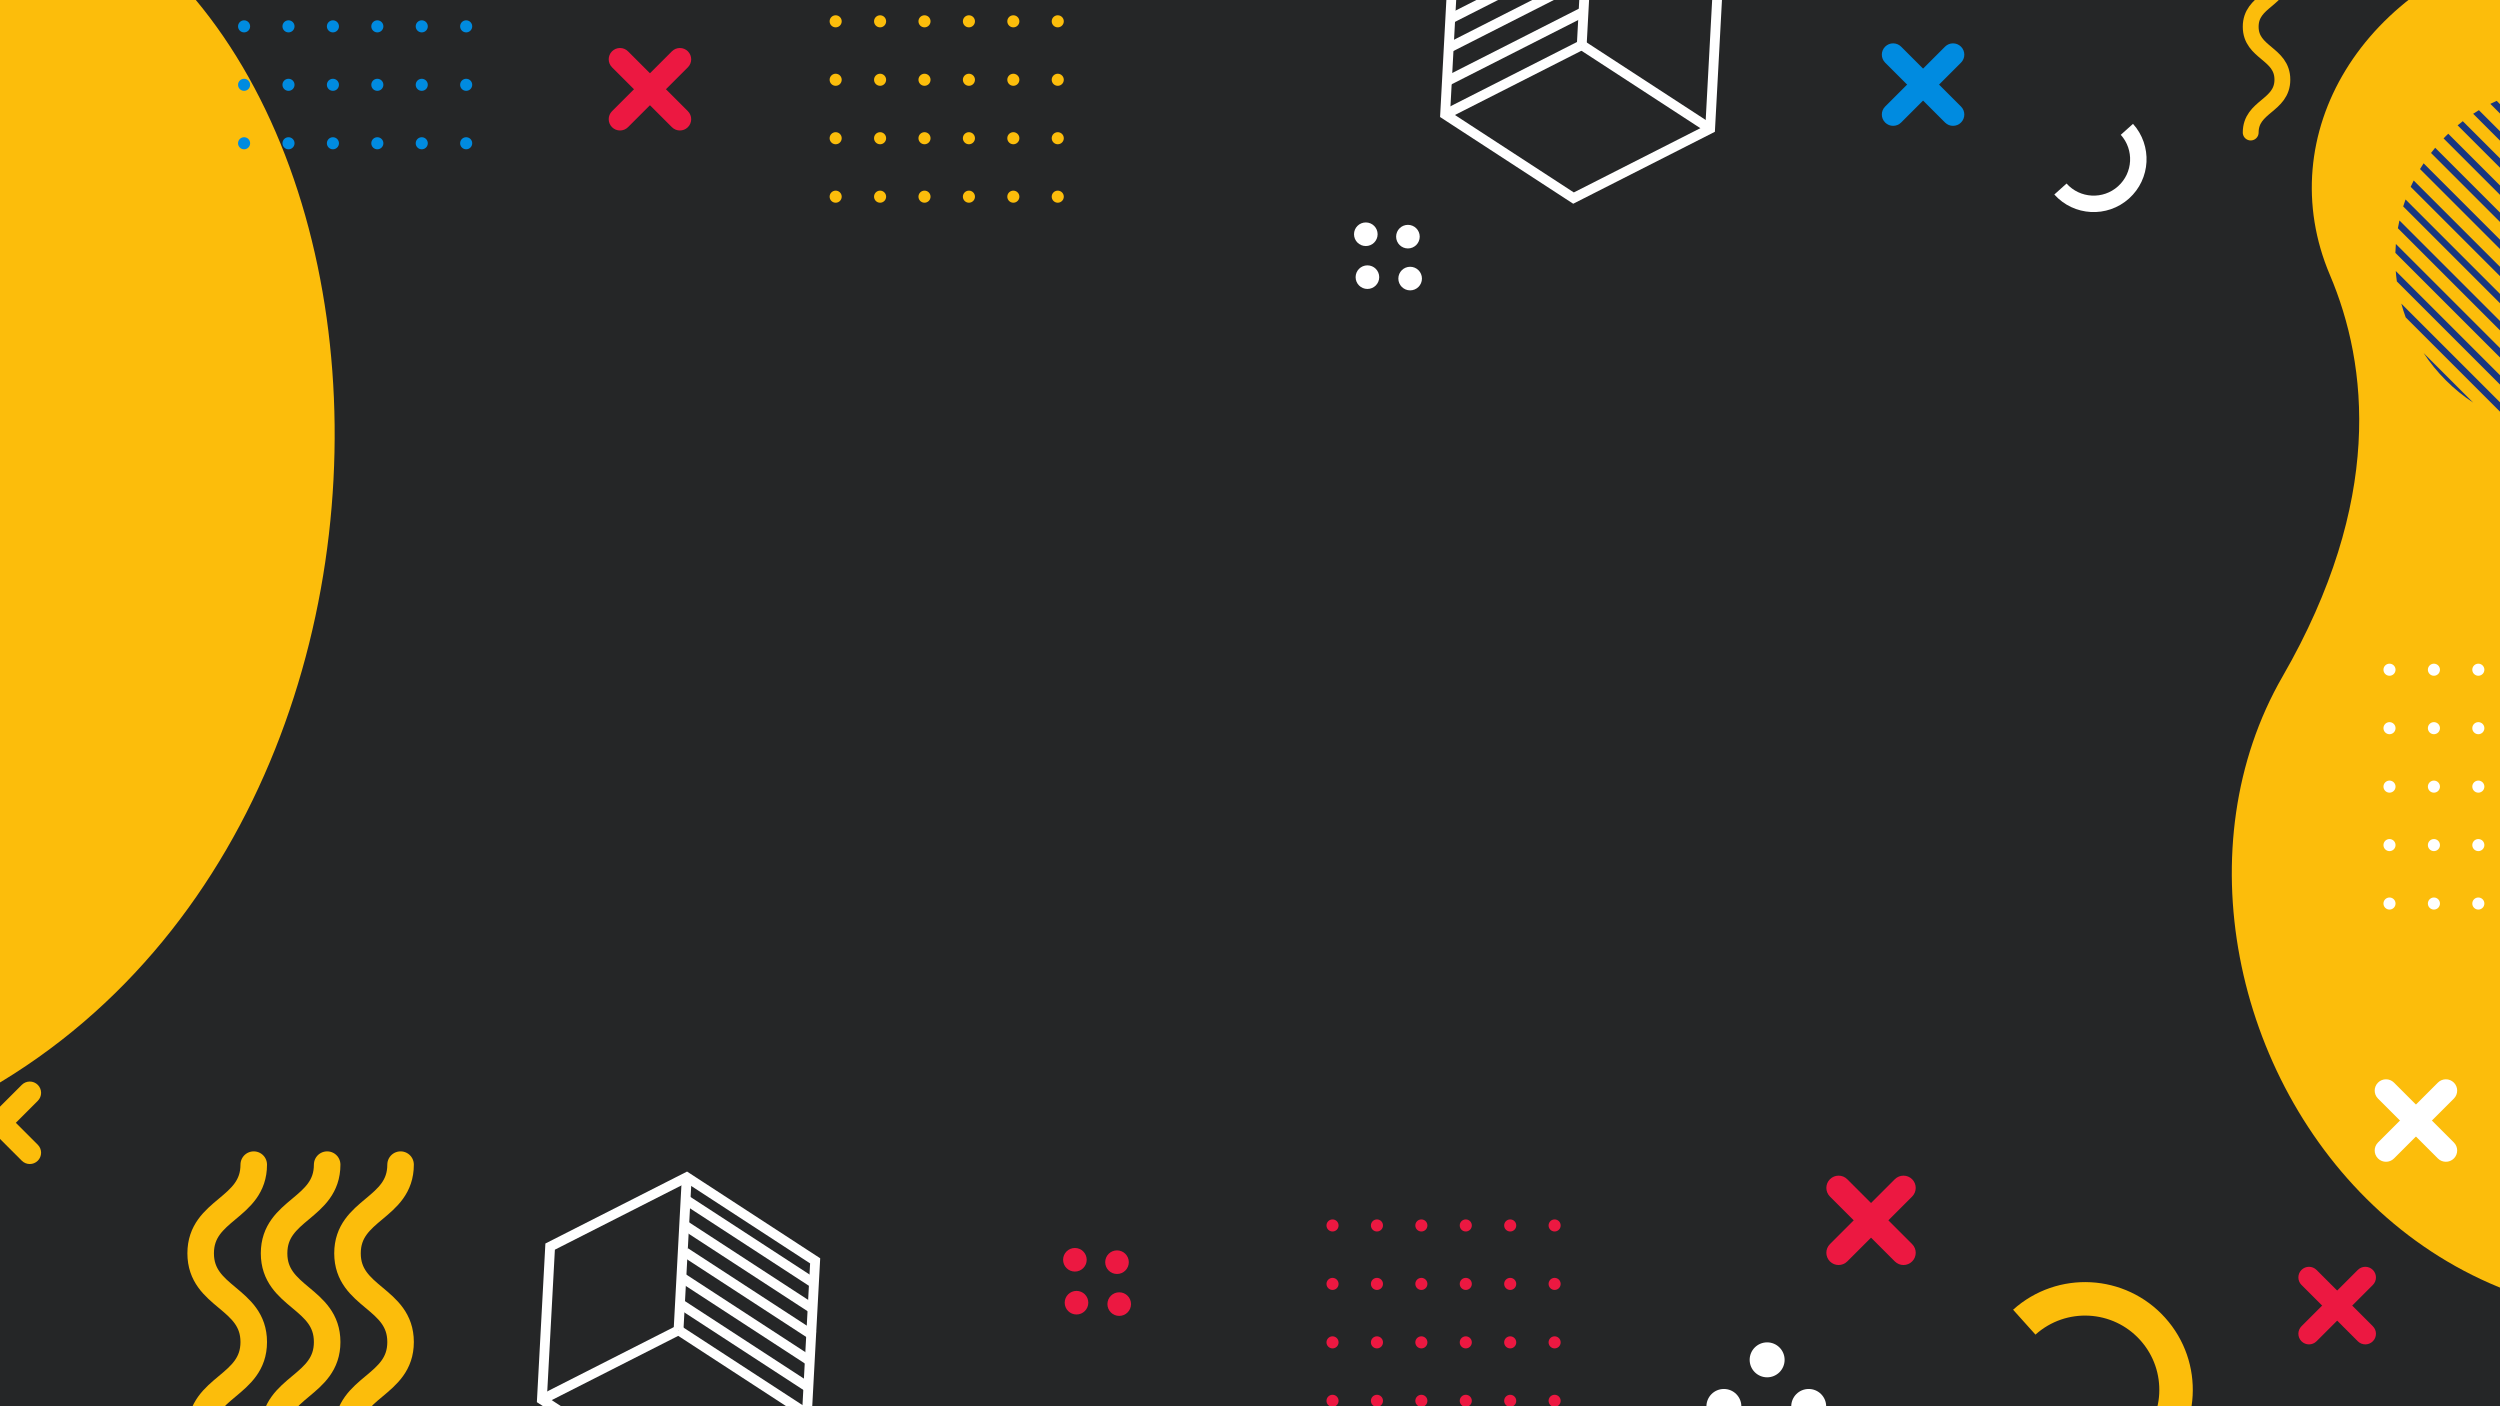 <?xml version="1.0" encoding="iso-8859-1"?>
<!-- Generator: Adobe Illustrator 22.0.0, SVG Export Plug-In . SVG Version: 6.00 Build 0)  -->
<svg version="1.1" xmlns="http://www.w3.org/2000/svg" xmlns:xlink="http://www.w3.org/1999/xlink" x="0px" y="0px"
	 viewBox="0 0 1920 1080" style="enable-background:new 0 0 1920 1080;" xml:space="preserve">
<g id="Layer_1">
	<g>
		<rect style="fill:#252627;" width="1920" height="1080"/>
	</g>
</g>
<g id="Layer_2">
	<g>
		<g>
			<g id="XMLID_1319_">
				<defs>
					
						<rect id="XMLID_1320_" x="419.994" y="-420.006" transform="matrix(6.123234e-17 -1 1 6.123234e-17 419.994 1499.994)" width="1080" height="1920.012"/>
				</defs>
				<clipPath id="XMLID_2_">
					<use xlink:href="#XMLID_1320_"  style="overflow:visible;"/>
				</clipPath>
				<path id="XMLID_1327_" style="clip-path:url(#XMLID_2_);fill:#FCBD0B;" d="M-67.447-111.087
					c-142.025-7.16-259.367,84.897-263.464,198.062c-2.639,72.922-36.979,174.176-168.825,279.178
					C-752.857,567.736-673.595,1077.361-93.212,875.05C391.952,705.93,346.911-90.196-67.447-111.087z"/>
				<path id="XMLID_1321_" style="clip-path:url(#XMLID_2_);fill:#FCBD0B;" d="M1949.918-47.385
					c-136.306,32.539-206.137,151.293-160.558,258.541c29.371,69.109,41.389,173.547-36.39,308.448
					c-149.321,258.984,147.562,714.959,603.442,364.843C2737.499,591.773,2347.589-142.315,1949.918-47.385z"/>
			</g>
			<g id="XMLID_665_">
				<defs>
					
						<rect id="XMLID_940_" x="419.994" y="-420.006" transform="matrix(6.123234e-17 -1 1 6.123234e-17 419.994 1499.994)" width="1080" height="1920.012"/>
				</defs>
				<clipPath id="XMLID_3_">
					<use xlink:href="#XMLID_940_"  style="overflow:visible;"/>
				</clipPath>
				<g id="XMLID_1184_" style="clip-path:url(#XMLID_3_);">
					<path id="XMLID_1186_" style="fill:#FFFFFF;" d="M1884.571,831.443L1884.571,831.443c3.39,3.389,3.39,8.885,0,12.274
						l-45.989,45.989c-3.389,3.389-8.884,3.389-12.273,0l0,0c-3.39-3.389-3.39-8.884,0-12.274l45.989-45.989
						C1875.687,828.054,1881.182,828.054,1884.571,831.443z"/>
					<path id="XMLID_1185_" style="fill:#FFFFFF;" d="M1884.571,889.705L1884.571,889.705c-3.389,3.389-8.884,3.389-12.273,0
						l-45.989-45.989c-3.39-3.389-3.39-8.884,0-12.274l0,0c3.389-3.389,8.884-3.389,12.273,0l45.989,45.989
						C1887.961,880.821,1887.961,886.316,1884.571,889.705z"/>
				</g>
				<g id="XMLID_1187_" style="clip-path:url(#XMLID_3_);">
					<circle id="XMLID_1191_" style="fill:#EC1841;" cx="859.565" cy="1001.552" r="9.066"/>
					<circle id="XMLID_1190_" style="fill:#EC1841;" cx="825.522" cy="967.508" r="9.066"/>
					<circle id="XMLID_1189_" style="fill:#EC1841;" cx="826.753" cy="1000.466" r="9.066"/>
					<circle id="XMLID_1188_" style="fill:#EC1841;" cx="857.863" cy="969.356" r="9.066"/>
				</g>
				<g id="XMLID_1110_" style="clip-path:url(#XMLID_3_);">
					<g id="XMLID_1141_">
						<path id="XMLID_1146_" style="fill:#EC1841;" d="M1023.383,1116.082c2.562,0,4.639,2.077,4.639,4.639
							c0,2.562-2.077,4.639-4.639,4.639s-4.639-2.077-4.639-4.639C1018.744,1118.158,1020.821,1116.082,1023.383,1116.082z"/>
						<path id="XMLID_1145_" style="fill:#EC1841;" d="M1023.383,1071.189c2.562,0,4.639,2.077,4.639,4.639
							s-2.077,4.639-4.639,4.639s-4.639-2.077-4.639-4.639S1020.821,1071.189,1023.383,1071.189z"/>
						<circle id="XMLID_1144_" style="fill:#EC1841;" cx="1023.383" cy="1030.935" r="4.639"/>
						<path id="XMLID_1143_" style="fill:#EC1841;" d="M1023.383,981.403c2.562,0,4.639,2.077,4.639,4.639s-2.077,4.639-4.639,4.639
							s-4.639-2.077-4.639-4.639S1020.821,981.403,1023.383,981.403z"/>
						<circle id="XMLID_1142_" style="fill:#EC1841;" cx="1023.383" cy="941.15" r="4.639"/>
					</g>
					<g id="XMLID_1135_">
						<path id="XMLID_1140_" style="fill:#EC1841;" d="M1057.496,1116.082c2.562,0,4.639,2.077,4.639,4.639
							c0,2.562-2.077,4.639-4.639,4.639s-4.639-2.077-4.639-4.639C1052.856,1118.158,1054.934,1116.082,1057.496,1116.082z"/>
						<path id="XMLID_1139_" style="fill:#EC1841;" d="M1057.496,1071.189c2.562,0,4.639,2.077,4.639,4.639
							s-2.077,4.639-4.639,4.639s-4.639-2.077-4.639-4.639S1054.934,1071.189,1057.496,1071.189z"/>
						<circle id="XMLID_1138_" style="fill:#EC1841;" cx="1057.496" cy="1030.935" r="4.639"/>
						<path id="XMLID_1137_" style="fill:#EC1841;" d="M1057.496,981.403c2.562,0,4.639,2.077,4.639,4.639s-2.077,4.639-4.639,4.639
							s-4.639-2.077-4.639-4.639S1054.934,981.403,1057.496,981.403z"/>
						<circle id="XMLID_1136_" style="fill:#EC1841;" cx="1057.496" cy="941.15" r="4.639"/>
					</g>
					<g id="XMLID_1129_">
						<path id="XMLID_1134_" style="fill:#EC1841;" d="M1091.609,1116.082c2.563,0,4.639,2.077,4.639,4.639
							c0,2.562-2.077,4.639-4.639,4.639c-2.562,0-4.639-2.077-4.639-4.639C1086.969,1118.158,1089.047,1116.082,1091.609,1116.082z"
							/>
						<path id="XMLID_1133_" style="fill:#EC1841;" d="M1091.609,1071.189c2.563,0,4.639,2.077,4.639,4.639
							s-2.077,4.639-4.639,4.639c-2.562,0-4.639-2.077-4.639-4.639S1089.047,1071.189,1091.609,1071.189z"/>
						<circle id="XMLID_1132_" style="fill:#EC1841;" cx="1091.609" cy="1030.935" r="4.639"/>
						<path id="XMLID_1131_" style="fill:#EC1841;" d="M1091.609,981.403c2.563,0,4.639,2.077,4.639,4.639s-2.077,4.639-4.639,4.639
							c-2.562,0-4.639-2.077-4.639-4.639S1089.047,981.403,1091.609,981.403z"/>
						<circle id="XMLID_1130_" style="fill:#EC1841;" cx="1091.609" cy="941.15" r="4.639"/>
					</g>
					<g id="XMLID_1123_">
						<path id="XMLID_1128_" style="fill:#EC1841;" d="M1125.722,1116.082c2.563,0,4.639,2.077,4.639,4.639
							c0,2.562-2.077,4.639-4.639,4.639c-2.562,0-4.639-2.077-4.639-4.639C1121.083,1118.158,1123.16,1116.082,1125.722,1116.082z"
							/>
						<path id="XMLID_1127_" style="fill:#EC1841;" d="M1125.722,1071.189c2.563,0,4.639,2.077,4.639,4.639
							s-2.077,4.639-4.639,4.639c-2.562,0-4.639-2.077-4.639-4.639S1123.16,1071.189,1125.722,1071.189z"/>
						<path id="XMLID_1126_" style="fill:#EC1841;" d="M1125.722,1026.296c2.563,0,4.639,2.077,4.639,4.639
							s-2.077,4.639-4.639,4.639c-2.562,0-4.639-2.077-4.639-4.639S1123.16,1026.296,1125.722,1026.296z"/>
						<path id="XMLID_1125_" style="fill:#EC1841;" d="M1125.722,981.403c2.563,0,4.639,2.077,4.639,4.639s-2.077,4.639-4.639,4.639
							c-2.562,0-4.639-2.077-4.639-4.639S1123.16,981.403,1125.722,981.403z"/>
						<path id="XMLID_1124_" style="fill:#EC1841;" d="M1125.722,936.51c2.563,0,4.639,2.077,4.639,4.639
							c0,2.563-2.077,4.639-4.639,4.639c-2.562,0-4.639-2.077-4.639-4.639C1121.083,938.588,1123.16,936.51,1125.722,936.51z"/>
					</g>
					<g id="XMLID_1117_">
						<path id="XMLID_1122_" style="fill:#EC1841;" d="M1159.835,1116.082c2.562,0,4.639,2.077,4.639,4.639
							c0,2.562-2.077,4.639-4.639,4.639c-2.563,0-4.639-2.077-4.639-4.639C1155.196,1118.158,1157.273,1116.082,1159.835,1116.082z"
							/>
						<path id="XMLID_1121_" style="fill:#EC1841;" d="M1159.835,1071.189c2.562,0,4.639,2.077,4.639,4.639
							s-2.077,4.639-4.639,4.639c-2.563,0-4.639-2.077-4.639-4.639S1157.273,1071.189,1159.835,1071.189z"/>
						<circle id="XMLID_1120_" style="fill:#EC1841;" cx="1159.835" cy="1030.935" r="4.639"/>
						<path id="XMLID_1119_" style="fill:#EC1841;" d="M1159.835,981.403c2.562,0,4.639,2.077,4.639,4.639s-2.077,4.639-4.639,4.639
							c-2.563,0-4.639-2.077-4.639-4.639S1157.273,981.403,1159.835,981.403z"/>
						<circle id="XMLID_1118_" style="fill:#EC1841;" cx="1159.835" cy="941.15" r="4.639"/>
					</g>
					<g id="XMLID_1111_">
						<path id="XMLID_1116_" style="fill:#EC1841;" d="M1193.948,1116.082c2.562,0,4.639,2.077,4.639,4.639
							c0,2.562-2.077,4.639-4.639,4.639c-2.563,0-4.639-2.077-4.639-4.639C1189.309,1118.158,1191.385,1116.082,1193.948,1116.082z"
							/>
						<path id="XMLID_1115_" style="fill:#EC1841;" d="M1193.948,1071.189c2.562,0,4.639,2.077,4.639,4.639
							s-2.077,4.639-4.639,4.639c-2.563,0-4.639-2.077-4.639-4.639S1191.385,1071.189,1193.948,1071.189z"/>
						<circle id="XMLID_1114_" style="fill:#EC1841;" cx="1193.948" cy="1030.935" r="4.639"/>
						<path id="XMLID_1113_" style="fill:#EC1841;" d="M1193.948,981.403c2.562,0,4.639,2.077,4.639,4.639s-2.077,4.639-4.639,4.639
							c-2.563,0-4.639-2.077-4.639-4.639S1191.385,981.403,1193.948,981.403z"/>
						<circle id="XMLID_1112_" style="fill:#EC1841;" cx="1193.948" cy="941.15" r="4.639"/>
					</g>
				</g>
				<g id="XMLID_1045_" style="clip-path:url(#XMLID_3_);">
					<g id="XMLID_1222_">
						<circle id="XMLID_1227_" style="fill:#FCBD0B;" cx="641.792" cy="151.049" r="4.639"/>
						<circle id="XMLID_1226_" style="fill:#FCBD0B;" cx="641.792" cy="106.157" r="4.639"/>
						<path id="XMLID_1225_" style="fill:#FCBD0B;" d="M641.792,56.625c2.562,0,4.639,2.077,4.639,4.639
							c0,2.562-2.077,4.639-4.639,4.639s-4.639-2.077-4.639-4.639C637.153,58.702,639.23,56.625,641.792,56.625z"/>
						<path id="XMLID_1224_" style="fill:#FCBD0B;" d="M641.792,11.732c2.562,0,4.639,2.077,4.639,4.639
							c0,2.562-2.077,4.639-4.639,4.639s-4.639-2.077-4.639-4.639C637.153,13.809,639.23,11.732,641.792,11.732z"/>
						<circle id="XMLID_1223_" style="fill:#FCBD0B;" cx="641.792" cy="-28.521" r="4.639"/>
					</g>
					<g id="XMLID_1216_">
						<circle id="XMLID_1221_" style="fill:#FCBD0B;" cx="675.905" cy="151.049" r="4.639"/>
						<circle id="XMLID_1220_" style="fill:#FCBD0B;" cx="675.905" cy="106.157" r="4.639"/>
						<path id="XMLID_1219_" style="fill:#FCBD0B;" d="M675.905,56.625c2.562,0,4.639,2.077,4.639,4.639
							c0,2.562-2.077,4.639-4.639,4.639s-4.639-2.077-4.639-4.639C671.266,58.702,673.343,56.625,675.905,56.625z"/>
						<path id="XMLID_1218_" style="fill:#FCBD0B;" d="M675.905,11.732c2.562,0,4.639,2.077,4.639,4.639
							c0,2.562-2.077,4.639-4.639,4.639s-4.639-2.077-4.639-4.639C671.266,13.809,673.343,11.732,675.905,11.732z"/>
						<circle id="XMLID_1217_" style="fill:#FCBD0B;" cx="675.905" cy="-28.521" r="4.639"/>
					</g>
					<g id="XMLID_1210_">
						<circle id="XMLID_1215_" style="fill:#FCBD0B;" cx="710.018" cy="151.049" r="4.639"/>
						<circle id="XMLID_1214_" style="fill:#FCBD0B;" cx="710.018" cy="106.157" r="4.639"/>
						<path id="XMLID_1213_" style="fill:#FCBD0B;" d="M710.018,56.625c2.562,0,4.639,2.077,4.639,4.639
							c0,2.562-2.077,4.639-4.639,4.639c-2.562,0-4.639-2.077-4.639-4.639C705.379,58.702,707.456,56.625,710.018,56.625z"/>
						<path id="XMLID_1212_" style="fill:#FCBD0B;" d="M710.018,11.732c2.562,0,4.639,2.077,4.639,4.639
							c0,2.562-2.077,4.639-4.639,4.639c-2.562,0-4.639-2.077-4.639-4.639C705.379,13.809,707.456,11.732,710.018,11.732z"/>
						<circle id="XMLID_1211_" style="fill:#FCBD0B;" cx="710.018" cy="-28.521" r="4.639"/>
					</g>
					<g id="XMLID_1204_">
						<circle id="XMLID_1209_" style="fill:#FCBD0B;" cx="744.131" cy="151.049" r="4.639"/>
						<circle id="XMLID_1208_" style="fill:#FCBD0B;" cx="744.131" cy="106.157" r="4.639"/>
						<path id="XMLID_1207_" style="fill:#FCBD0B;" d="M744.131,56.625c2.563,0,4.639,2.077,4.639,4.639
							c0,2.562-2.077,4.639-4.639,4.639c-2.562,0-4.639-2.077-4.639-4.639C739.492,58.702,741.569,56.625,744.131,56.625z"/>
						<path id="XMLID_1206_" style="fill:#FCBD0B;" d="M744.131,11.732c2.563,0,4.639,2.077,4.639,4.639
							c0,2.562-2.077,4.639-4.639,4.639c-2.562,0-4.639-2.077-4.639-4.639C739.492,13.809,741.569,11.732,744.131,11.732z"/>
						<circle id="XMLID_1205_" style="fill:#FCBD0B;" cx="744.131" cy="-28.521" r="4.639"/>
					</g>
					<g id="XMLID_1198_">
						<circle id="XMLID_1203_" style="fill:#FCBD0B;" cx="778.244" cy="151.049" r="4.639"/>
						<circle id="XMLID_1202_" style="fill:#FCBD0B;" cx="778.244" cy="106.157" r="4.639"/>
						<path id="XMLID_1201_" style="fill:#FCBD0B;" d="M778.244,56.625c2.563,0,4.639,2.077,4.639,4.639
							c0,2.562-2.077,4.639-4.639,4.639c-2.562,0-4.639-2.077-4.639-4.639C773.605,58.702,775.682,56.625,778.244,56.625z"/>
						<path id="XMLID_1200_" style="fill:#FCBD0B;" d="M778.244,11.732c2.563,0,4.639,2.077,4.639,4.639
							c0,2.562-2.077,4.639-4.639,4.639c-2.562,0-4.639-2.077-4.639-4.639C773.605,13.809,775.682,11.732,778.244,11.732z"/>
						<circle id="XMLID_1199_" style="fill:#FCBD0B;" cx="778.244" cy="-28.521" r="4.639"/>
					</g>
					<g id="XMLID_1192_">
						<path id="XMLID_1197_" style="fill:#FCBD0B;" d="M812.357,146.41c2.562,0,4.639,2.077,4.639,4.639s-2.077,4.639-4.639,4.639
							c-2.563,0-4.639-2.077-4.639-4.639S809.795,146.41,812.357,146.41z"/>
						<path id="XMLID_1196_" style="fill:#FCBD0B;" d="M812.357,101.517c2.562,0,4.639,2.077,4.639,4.639
							c0,2.563-2.077,4.639-4.639,4.639c-2.563,0-4.639-2.077-4.639-4.639C807.718,103.595,809.795,101.517,812.357,101.517z"/>
						<path id="XMLID_1195_" style="fill:#FCBD0B;" d="M812.357,56.625c2.562,0,4.639,2.077,4.639,4.639
							c0,2.562-2.077,4.639-4.639,4.639c-2.563,0-4.639-2.077-4.639-4.639C807.718,58.702,809.795,56.625,812.357,56.625z"/>
						<path id="XMLID_1194_" style="fill:#FCBD0B;" d="M812.357,11.732c2.562,0,4.639,2.077,4.639,4.639
							c0,2.562-2.077,4.639-4.639,4.639c-2.563,0-4.639-2.077-4.639-4.639C807.718,13.809,809.795,11.732,812.357,11.732z"/>
						<path id="XMLID_1193_" style="fill:#FCBD0B;" d="M812.357-33.161c2.562,0,4.639,2.077,4.639,4.639s-2.077,4.639-4.639,4.639
							c-2.563,0-4.639-2.077-4.639-4.639S809.795-33.161,812.357-33.161z"/>
					</g>
				</g>
				<g id="XMLID_1229_" style="clip-path:url(#XMLID_3_);">
					<g id="XMLID_1311_">
						<path id="XMLID_1316_" style="fill:#FFFFFF;" d="M1835.135,689.277c2.562,0,4.639,2.077,4.639,4.639
							c0,2.562-2.077,4.639-4.639,4.639c-2.563,0-4.639-2.077-4.639-4.639C1830.496,691.353,1832.573,689.277,1835.135,689.277z"/>
						<path id="XMLID_1315_" style="fill:#FFFFFF;" d="M1835.135,644.384c2.562,0,4.639,2.077,4.639,4.639s-2.077,4.639-4.639,4.639
							c-2.563,0-4.639-2.077-4.639-4.639S1832.573,644.384,1835.135,644.384z"/>
						<path id="XMLID_1314_" style="fill:#FFFFFF;" d="M1835.135,599.491c2.562,0,4.639,2.077,4.639,4.639s-2.077,4.639-4.639,4.639
							c-2.563,0-4.639-2.077-4.639-4.639S1832.573,599.491,1835.135,599.491z"/>
						<path id="XMLID_1313_" style="fill:#FFFFFF;" d="M1835.135,554.598c2.562,0,4.639,2.077,4.639,4.639s-2.077,4.639-4.639,4.639
							c-2.563,0-4.639-2.077-4.639-4.639S1832.573,554.598,1835.135,554.598z"/>
						<path id="XMLID_1312_" style="fill:#FFFFFF;" d="M1835.135,509.706c2.562,0,4.639,2.077,4.639,4.639
							c0,2.563-2.077,4.639-4.639,4.639c-2.563,0-4.639-2.077-4.639-4.639C1830.496,511.783,1832.573,509.706,1835.135,509.706z"/>
					</g>
					<g id="XMLID_1305_">
						<circle id="XMLID_1310_" style="fill:#FFFFFF;" cx="1869.248" cy="693.916" r="4.639"/>
						<path id="XMLID_1309_" style="fill:#FFFFFF;" d="M1869.248,644.384c2.562,0,4.639,2.077,4.639,4.639s-2.077,4.639-4.639,4.639
							c-2.563,0-4.639-2.077-4.639-4.639S1866.685,644.384,1869.248,644.384z"/>
						<circle id="XMLID_1308_" style="fill:#FFFFFF;" cx="1869.248" cy="604.131" r="4.639"/>
						<path id="XMLID_1307_" style="fill:#FFFFFF;" d="M1869.248,554.598c2.562,0,4.639,2.077,4.639,4.639s-2.077,4.639-4.639,4.639
							c-2.563,0-4.639-2.077-4.639-4.639S1866.685,554.598,1869.248,554.598z"/>
						<circle id="XMLID_1306_" style="fill:#FFFFFF;" cx="1869.248" cy="514.345" r="4.639"/>
					</g>
					<g id="XMLID_1299_">
						<circle id="XMLID_1304_" style="fill:#FFFFFF;" cx="1903.361" cy="693.916" r="4.639"/>
						<path id="XMLID_1303_" style="fill:#FFFFFF;" d="M1903.361,644.384c2.562,0,4.639,2.077,4.639,4.639s-2.077,4.639-4.639,4.639
							s-4.639-2.077-4.639-4.639S1900.799,644.384,1903.361,644.384z"/>
						<circle id="XMLID_1302_" style="fill:#FFFFFF;" cx="1903.361" cy="604.131" r="4.639"/>
						<path id="XMLID_1301_" style="fill:#FFFFFF;" d="M1903.361,554.598c2.562,0,4.639,2.077,4.639,4.639s-2.077,4.639-4.639,4.639
							s-4.639-2.077-4.639-4.639S1900.799,554.598,1903.361,554.598z"/>
						<circle id="XMLID_1300_" style="fill:#FFFFFF;" cx="1903.361" cy="514.345" r="4.639"/>
					</g>
					<g id="XMLID_1293_">
						<circle id="XMLID_1298_" style="fill:#FFFFFF;" cx="1937.474" cy="693.916" r="4.639"/>
						<path id="XMLID_1297_" style="fill:#FFFFFF;" d="M1937.474,644.384c2.562,0,4.639,2.077,4.639,4.639s-2.077,4.639-4.639,4.639
							s-4.639-2.077-4.639-4.639S1934.912,644.384,1937.474,644.384z"/>
						<circle id="XMLID_1296_" style="fill:#FFFFFF;" cx="1937.474" cy="604.131" r="4.639"/>
						<path id="XMLID_1295_" style="fill:#FFFFFF;" d="M1937.474,554.598c2.562,0,4.639,2.077,4.639,4.639s-2.077,4.639-4.639,4.639
							s-4.639-2.077-4.639-4.639S1934.912,554.598,1937.474,554.598z"/>
						<circle id="XMLID_1294_" style="fill:#FFFFFF;" cx="1937.474" cy="514.345" r="4.639"/>
					</g>
					<g id="XMLID_1287_">
						<circle id="XMLID_1292_" style="fill:#FFFFFF;" cx="1971.587" cy="693.916" r="4.639"/>
						<path id="XMLID_1291_" style="fill:#FFFFFF;" d="M1971.587,644.384c2.562,0,4.639,2.077,4.639,4.639s-2.077,4.639-4.639,4.639
							s-4.639-2.077-4.639-4.639S1969.025,644.384,1971.587,644.384z"/>
						<circle id="XMLID_1290_" style="fill:#FFFFFF;" cx="1971.587" cy="604.131" r="4.639"/>
						<path id="XMLID_1289_" style="fill:#FFFFFF;" d="M1971.587,554.598c2.562,0,4.639,2.077,4.639,4.639s-2.077,4.639-4.639,4.639
							s-4.639-2.077-4.639-4.639S1969.025,554.598,1971.587,554.598z"/>
						<circle id="XMLID_1288_" style="fill:#FFFFFF;" cx="1971.587" cy="514.345" r="4.639"/>
					</g>
					<g id="XMLID_1281_">
						<circle id="XMLID_1286_" style="fill:#FFFFFF;" cx="2005.7" cy="693.916" r="4.639"/>
						<path id="XMLID_1285_" style="fill:#FFFFFF;" d="M2005.7,644.384c2.562,0,4.639,2.077,4.639,4.639s-2.077,4.639-4.639,4.639
							s-4.639-2.077-4.639-4.639S2003.138,644.384,2005.7,644.384z"/>
						<circle id="XMLID_1284_" style="fill:#FFFFFF;" cx="2005.7" cy="604.131" r="4.639"/>
						<path id="XMLID_1283_" style="fill:#FFFFFF;" d="M2005.7,554.598c2.562,0,4.639,2.077,4.639,4.639s-2.077,4.639-4.639,4.639
							s-4.639-2.077-4.639-4.639S2003.138,554.598,2005.7,554.598z"/>
						<circle id="XMLID_1282_" style="fill:#FFFFFF;" cx="2005.7" cy="514.345" r="4.639"/>
					</g>
				</g>
				<g id="XMLID_1073_" style="clip-path:url(#XMLID_3_);">
					<g id="XMLID_1104_">
						<circle id="XMLID_1109_" style="fill:#008BE0;" cx="187.457" cy="110.027" r="4.639"/>
						<path id="XMLID_1108_" style="fill:#008BE0;" d="M187.457,60.495c2.562,0,4.639,2.077,4.639,4.639
							c0,2.562-2.077,4.639-4.639,4.639c-2.562,0-4.639-2.077-4.639-4.639C182.817,62.572,184.894,60.495,187.457,60.495z"/>
						<circle id="XMLID_1107_" style="fill:#008BE0;" cx="187.457" cy="20.242" r="4.639"/>
						<circle id="XMLID_1106_" style="fill:#008BE0;" cx="187.457" cy="-24.651" r="4.639"/>
						<path id="XMLID_1105_" style="fill:#008BE0;" d="M187.457-74.183c2.562,0,4.639,2.077,4.639,4.639
							c0,2.563-2.077,4.639-4.639,4.639c-2.562,0-4.639-2.077-4.639-4.639C182.817-72.106,184.894-74.183,187.457-74.183z"/>
					</g>
					<g id="XMLID_1098_">
						<circle id="XMLID_1103_" style="fill:#008BE0;" cx="221.569" cy="110.027" r="4.639"/>
						<path id="XMLID_1102_" style="fill:#008BE0;" d="M221.569,60.495c2.562,0,4.639,2.077,4.639,4.639
							c0,2.562-2.077,4.639-4.639,4.639s-4.639-2.077-4.639-4.639C216.93,62.572,219.007,60.495,221.569,60.495z"/>
						<circle id="XMLID_1101_" style="fill:#008BE0;" cx="221.569" cy="20.242" r="4.639"/>
						<circle id="XMLID_1100_" style="fill:#008BE0;" cx="221.569" cy="-24.651" r="4.639"/>
						<path id="XMLID_1099_" style="fill:#008BE0;" d="M221.569-74.183c2.562,0,4.639,2.077,4.639,4.639
							c0,2.563-2.077,4.639-4.639,4.639s-4.639-2.077-4.639-4.639C216.93-72.106,219.007-74.183,221.569-74.183z"/>
					</g>
					<g id="XMLID_1092_">
						<circle id="XMLID_1097_" style="fill:#008BE0;" cx="255.682" cy="110.027" r="4.639"/>
						<path id="XMLID_1096_" style="fill:#008BE0;" d="M255.682,60.495c2.562,0,4.639,2.077,4.639,4.639
							c0,2.562-2.077,4.639-4.639,4.639c-2.562,0-4.639-2.077-4.639-4.639C251.043,62.572,253.12,60.495,255.682,60.495z"/>
						<circle id="XMLID_1095_" style="fill:#008BE0;" cx="255.682" cy="20.242" r="4.639"/>
						<circle id="XMLID_1094_" style="fill:#008BE0;" cx="255.682" cy="-24.651" r="4.639"/>
						<path id="XMLID_1093_" style="fill:#008BE0;" d="M255.682-74.183c2.562,0,4.639,2.077,4.639,4.639
							c0,2.563-2.077,4.639-4.639,4.639c-2.562,0-4.639-2.077-4.639-4.639C251.043-72.106,253.12-74.183,255.682-74.183z"/>
					</g>
					<g id="XMLID_1086_">
						<circle id="XMLID_1091_" style="fill:#008BE0;" cx="289.795" cy="110.027" r="4.639"/>
						<path id="XMLID_1090_" style="fill:#008BE0;" d="M289.795,60.495c2.562,0,4.639,2.077,4.639,4.639
							c0,2.562-2.077,4.639-4.639,4.639s-4.639-2.077-4.639-4.639C285.156,62.572,287.233,60.495,289.795,60.495z"/>
						<circle id="XMLID_1089_" style="fill:#008BE0;" cx="289.795" cy="20.242" r="4.639"/>
						<circle id="XMLID_1088_" style="fill:#008BE0;" cx="289.795" cy="-24.651" r="4.639"/>
						<path id="XMLID_1087_" style="fill:#008BE0;" d="M289.795-74.183c2.562,0,4.639,2.077,4.639,4.639
							c0,2.563-2.077,4.639-4.639,4.639s-4.639-2.077-4.639-4.639C285.156-72.106,287.233-74.183,289.795-74.183z"/>
					</g>
					<g id="XMLID_1080_">
						<circle id="XMLID_1085_" style="fill:#008BE0;" cx="323.908" cy="110.027" r="4.639"/>
						<path id="XMLID_1084_" style="fill:#008BE0;" d="M323.908,60.495c2.563,0,4.639,2.077,4.639,4.639
							c0,2.562-2.077,4.639-4.639,4.639c-2.562,0-4.639-2.077-4.639-4.639C319.269,62.572,321.346,60.495,323.908,60.495z"/>
						<circle id="XMLID_1083_" style="fill:#008BE0;" cx="323.908" cy="20.242" r="4.639"/>
						<circle id="XMLID_1082_" style="fill:#008BE0;" cx="323.908" cy="-24.651" r="4.639"/>
						<path id="XMLID_1081_" style="fill:#008BE0;" d="M323.908-74.183c2.563,0,4.639,2.077,4.639,4.639
							c0,2.563-2.077,4.639-4.639,4.639c-2.562,0-4.639-2.077-4.639-4.639C319.269-72.106,321.346-74.183,323.908-74.183z"/>
					</g>
					<g id="XMLID_1074_">
						<path id="XMLID_1079_" style="fill:#008BE0;" d="M358.021,105.388c2.563,0,4.639,2.077,4.639,4.639
							c0,2.562-2.077,4.639-4.639,4.639c-2.562,0-4.639-2.077-4.639-4.639C353.382,107.465,355.459,105.388,358.021,105.388z"/>
						<path id="XMLID_1078_" style="fill:#008BE0;" d="M358.021,60.495c2.563,0,4.639,2.077,4.639,4.639
							c0,2.562-2.077,4.639-4.639,4.639c-2.562,0-4.639-2.077-4.639-4.639C353.382,62.572,355.459,60.495,358.021,60.495z"/>
						<path id="XMLID_1077_" style="fill:#008BE0;" d="M358.021,15.602c2.563,0,4.639,2.077,4.639,4.639s-2.077,4.639-4.639,4.639
							c-2.562,0-4.639-2.077-4.639-4.639S355.459,15.602,358.021,15.602z"/>
						<path id="XMLID_1076_" style="fill:#008BE0;" d="M358.021-29.291c2.563,0,4.639,2.077,4.639,4.639
							c0,2.563-2.077,4.639-4.639,4.639c-2.562,0-4.639-2.077-4.639-4.639C353.382-27.213,355.459-29.291,358.021-29.291z"/>
						<path id="XMLID_1075_" style="fill:#008BE0;" d="M358.021-74.183c2.563,0,4.639,2.077,4.639,4.639
							c0,2.563-2.077,4.639-4.639,4.639c-2.562,0-4.639-2.077-4.639-4.639C353.382-72.106,355.459-74.183,358.021-74.183z"/>
					</g>
				</g>
				<g id="XMLID_1064_" style="clip-path:url(#XMLID_3_);">
					<polygon id="XMLID_1072_" style="fill:none;stroke:#FFFFFF;stroke-width:7.529;stroke-miterlimit:10;" points="
						1221.096,-82.886 1319.702,-18.659 1313.384,98.849 1208.459,152.132 1109.853,87.905 1116.171,-29.603 					"/>
					
						<line id="XMLID_1071_" style="fill:none;stroke:#FFFFFF;stroke-width:7.529;stroke-miterlimit:10;" x1="1214.778" y1="34.623" x2="1109.853" y2="87.905"/>
					
						<line id="XMLID_1070_" style="fill:none;stroke:#FFFFFF;stroke-width:7.529;stroke-miterlimit:10;" x1="1215.808" y1="9.242" x2="1110.883" y2="62.524"/>
					
						<line id="XMLID_1069_" style="fill:none;stroke:#FFFFFF;stroke-width:7.529;stroke-miterlimit:10;" x1="1216.838" y1="-16.138" x2="1111.913" y2="37.144"/>
					
						<line id="XMLID_1068_" style="fill:none;stroke:#FFFFFF;stroke-width:7.529;stroke-miterlimit:10;" x1="1218.924" y1="-38.971" x2="1113.999" y2="14.311"/>
					
						<line id="XMLID_1067_" style="fill:none;stroke:#FFFFFF;stroke-width:7.529;stroke-miterlimit:10;" x1="1220.455" y1="-60.58" x2="1115.53" y2="-7.297"/>
					
						<line id="XMLID_1066_" style="fill:none;stroke:#FFFFFF;stroke-width:7.529;stroke-miterlimit:10;" x1="1221.096" y1="-82.886" x2="1214.778" y2="34.623"/>
					
						<line id="XMLID_1065_" style="fill:none;stroke:#FFFFFF;stroke-width:7.529;stroke-miterlimit:10;" x1="1313.384" y1="98.849" x2="1214.778" y2="34.623"/>
				</g>
				<g id="XMLID_1054_" style="clip-path:url(#XMLID_3_);">
					<polygon id="XMLID_1063_" style="fill:none;stroke:#FFFFFF;stroke-width:7.529;stroke-miterlimit:10;" points="
						527.431,904.098 626.037,968.324 619.719,1085.833 514.794,1139.115 416.188,1074.889 422.506,957.38 					"/>
					
						<line id="XMLID_1062_" style="fill:none;stroke:#FFFFFF;stroke-width:7.529;stroke-miterlimit:10;" x1="521.113" y1="1021.606" x2="416.188" y2="1074.889"/>
					
						<line id="XMLID_1061_" style="fill:none;stroke:#FFFFFF;stroke-width:7.529;stroke-miterlimit:10;" x1="527.431" y1="904.098" x2="521.113" y2="1021.606"/>
					
						<line id="XMLID_1060_" style="fill:none;stroke:#FFFFFF;stroke-width:7.529;stroke-miterlimit:10;" x1="619.719" y1="1085.833" x2="521.113" y2="1021.606"/>
					
						<line id="XMLID_1059_" style="fill:none;stroke:#FFFFFF;stroke-width:7.529;stroke-miterlimit:10;" x1="621.438" y1="1065.894" x2="522.831" y2="1001.667"/>
					
						<line id="XMLID_1058_" style="fill:none;stroke:#FFFFFF;stroke-width:7.529;stroke-miterlimit:10;" x1="623.156" y1="1045.955" x2="524.55" y2="981.729"/>
					
						<line id="XMLID_1057_" style="fill:none;stroke:#FFFFFF;stroke-width:7.529;stroke-miterlimit:10;" x1="624.875" y1="1026.016" x2="526.268" y2="961.79"/>
					
						<line id="XMLID_1056_" style="fill:none;stroke:#FFFFFF;stroke-width:7.529;stroke-miterlimit:10;" x1="625.225" y1="1005.777" x2="526.618" y2="941.551"/>
					
						<line id="XMLID_1055_" style="fill:none;stroke:#FFFFFF;stroke-width:7.529;stroke-miterlimit:10;" x1="626.587" y1="986.479" x2="527.98" y2="922.253"/>
				</g>
				
					<path id="XMLID_1053_" style="clip-path:url(#XMLID_3_);fill:none;stroke:#FCBD0B;stroke-width:25.714;stroke-miterlimit:10;" d="
					M1554.645,1015.425c28.734-25.808,72.891-23.44,98.665,5.256c25.809,28.734,23.44,72.891-5.294,98.7"/>
				
					<path id="XMLID_1052_" style="clip-path:url(#XMLID_3_);fill:none;stroke:#FFFFFF;stroke-width:12.625;stroke-miterlimit:10;" d="
					M1633.448,99.326c12.671,14.108,11.508,35.787-2.581,48.442c-14.108,12.671-35.787,11.508-48.458-2.599"/>
				<g id="XMLID_1031_" style="clip-path:url(#XMLID_3_);">
					<circle id="XMLID_1035_" style="fill:#FFFFFF;" cx="1357.161" cy="1115.643" r="13.423"/>
					<circle id="XMLID_1034_" style="fill:#FFFFFF;" cx="1357.161" cy="1044.358" r="13.423"/>
					<circle id="XMLID_1033_" style="fill:#FFFFFF;" cx="1323.946" cy="1080.152" r="13.423"/>
					<circle id="XMLID_1032_" style="fill:#FFFFFF;" cx="1389.087" cy="1080.152" r="13.423"/>
				</g>
				<g id="XMLID_1026_" style="clip-path:url(#XMLID_3_);">
					<circle id="XMLID_1030_" style="fill:#FFFFFF;" cx="1082.99" cy="213.943" r="9.066"/>
					<circle id="XMLID_1029_" style="fill:#FFFFFF;" cx="1048.947" cy="179.899" r="9.066"/>
					<circle id="XMLID_1028_" style="fill:#FFFFFF;" cx="1050.178" cy="212.857" r="9.066"/>
					<circle id="XMLID_1027_" style="fill:#FFFFFF;" cx="1081.288" cy="181.746" r="9.066"/>
				</g>
				<g id="XMLID_1023_" style="clip-path:url(#XMLID_3_);">
					<path id="XMLID_1025_" style="fill:#EC1841;" d="M528.295,39.413L528.295,39.413c3.389,3.389,3.389,8.884,0,12.273
						l-45.989,45.989c-3.389,3.389-8.884,3.389-12.273,0l0,0c-3.389-3.389-3.389-8.884,0-12.274l45.989-45.989
						C519.411,36.024,524.906,36.024,528.295,39.413z"/>
					<path id="XMLID_1024_" style="fill:#EC1841;" d="M528.295,97.675L528.295,97.675c-3.389,3.389-8.884,3.389-12.274,0
						l-45.989-45.989c-3.389-3.389-3.389-8.884,0-12.273l0,0c3.389-3.389,8.884-3.389,12.273,0l45.989,45.989
						C531.684,88.791,531.684,94.286,528.295,97.675z"/>
				</g>
				<g id="XMLID_1020_" style="clip-path:url(#XMLID_3_);">
					<path id="XMLID_1022_" style="fill:#FCBD0B;" d="M29.018,833.172L29.018,833.172c3.389,3.389,3.389,8.884,0,12.274
						l-45.989,45.989c-3.389,3.389-8.884,3.389-12.273,0l0,0c-3.389-3.389-3.389-8.884,0-12.273l45.989-45.989
						C20.133,829.783,25.628,829.783,29.018,833.172z"/>
					<path id="XMLID_1021_" style="fill:#FCBD0B;" d="M29.018,891.435L29.018,891.435c-3.389,3.389-8.884,3.389-12.274,0
						l-45.989-45.989c-3.389-3.389-3.389-8.885,0-12.274l0,0c3.389-3.389,8.884-3.389,12.273,0l45.989,45.989
						C32.406,882.55,32.406,888.046,29.018,891.435z"/>
				</g>
				<g id="XMLID_1017_" style="clip-path:url(#XMLID_3_);">
					<path id="XMLID_1019_" style="fill:#EC1841;" d="M1822.347,975.296L1822.347,975.296c3.188,3.188,3.188,8.357,0,11.545
						l-43.26,43.26c-3.188,3.188-8.357,3.188-11.545,0l0,0c-3.188-3.188-3.188-8.357,0-11.545l43.26-43.26
						C1813.991,972.108,1819.159,972.108,1822.347,975.296z"/>
					<path id="XMLID_1018_" style="fill:#EC1841;" d="M1822.348,1030.101L1822.348,1030.101c-3.188,3.188-8.357,3.188-11.545,0
						l-43.26-43.26c-3.188-3.188-3.188-8.357,0-11.545l0,0c3.188-3.188,8.357-3.188,11.545,0l43.26,43.26
						C1825.536,1021.744,1825.536,1026.912,1822.348,1030.101z"/>
				</g>
				<g id="XMLID_1013_" style="clip-path:url(#XMLID_3_);">
					
						<path id="XMLID_1016_" style="fill:none;stroke:#FCBD0B;stroke-width:20.382;stroke-linecap:round;stroke-linejoin:round;stroke-miterlimit:10;" d="
						M154.11,1234.879c0-34.031,40.764-34.031,40.764-68.063c0-34.043-40.764-34.043-40.764-68.086
						c0-34.033,40.764-34.033,40.764-68.065c0-34.056-40.764-34.056-40.764-68.111c0-34.056,40.764-34.056,40.764-68.112"/>
					
						<path id="XMLID_1015_" style="fill:none;stroke:#FCBD0B;stroke-width:20.382;stroke-linecap:round;stroke-linejoin:round;stroke-miterlimit:10;" d="
						M210.493,1234.879c0-34.031,40.764-34.031,40.764-68.063c0-34.043-40.764-34.043-40.764-68.086
						c0-34.033,40.764-34.033,40.764-68.065c0-34.056-40.764-34.056-40.764-68.111c0-34.056,40.764-34.056,40.764-68.112"/>
					
						<path id="XMLID_1014_" style="fill:none;stroke:#FCBD0B;stroke-width:20.382;stroke-linecap:round;stroke-linejoin:round;stroke-miterlimit:10;" d="
						M266.876,1234.879c0-34.031,40.764-34.031,40.764-68.063c0-34.043-40.764-34.043-40.764-68.086
						c0-34.033,40.764-34.033,40.764-68.065c0-34.056-40.764-34.056-40.764-68.111c0-34.056,40.764-34.056,40.764-68.112"/>
				</g>
				<g id="XMLID_1011_" style="clip-path:url(#XMLID_3_);">
					
						<path id="XMLID_1012_" style="fill:none;stroke:#FCBD0B;stroke-width:12.165;stroke-linecap:round;stroke-linejoin:round;stroke-miterlimit:10;" d="
						M1728.537,101.787c0-20.312,24.331-20.312,24.331-40.625c0-20.32-24.331-20.32-24.331-40.639
						c0-20.313,24.331-20.313,24.331-40.626c0-20.327-24.331-20.327-24.331-40.654c0-20.327,24.331-20.327,24.331-40.654"/>
				</g>
				<g id="XMLID_991_" style="clip-path:url(#XMLID_3_);">
					<path id="XMLID_1010_" style="fill:#19367F;" d="M1861.332,271.132l38.084,38.084c-7.416-4.875-14.455-10.584-20.978-17.106
						C1871.916,285.587,1866.207,278.548,1861.332,271.132z"/>
					<path id="XMLID_1009_" style="fill:#19367F;" d="M1844.217,233.208l93.125,93.124c-3.555-0.973-7.069-2.085-10.544-3.356
						l-79.225-79.225C1846.302,240.276,1845.19,236.762,1844.217,233.208z"/>
					<path id="XMLID_1008_" style="fill:#19367F;" d="M1839.938,208.119l122.491,122.491c-2.681-0.198-5.351-0.466-8.012-0.844
						l-113.636-113.636C1840.404,213.471,1840.136,210.8,1839.938,208.119z"/>
					<path id="XMLID_1007_" style="fill:#19367F;" d="M1840.027,187.38l143.141,143.142c-2.253,0.188-4.527,0.318-6.801,0.387
						L1839.64,194.18C1839.709,191.907,1839.839,189.633,1840.027,187.38z"/>
					<path id="XMLID_1006_" style="fill:#19367F;" d="M1842.767,169.311l158.47,158.47c-1.976,0.447-3.971,0.854-5.977,1.191
						l-153.684-153.684C1841.913,173.282,1842.321,171.287,1842.767,169.311z"/>
					<path id="XMLID_1005_" style="fill:#19367F;" d="M1847.453,153.188l169.907,169.907c-1.768,0.655-3.555,1.251-5.361,1.807
						l-166.353-166.353C1846.202,156.742,1846.798,154.955,1847.453,153.188z"/>
					<path id="XMLID_1004_" style="fill:#19367F;" d="M1853.718,138.624l178.207,178.207c-1.598,0.824-3.226,1.598-4.865,2.323
						l-175.665-175.665C1852.12,141.85,1852.894,140.222,1853.718,138.624z"/>
					<path id="XMLID_1003_" style="fill:#19367F;" d="M1861.332,125.429l183.786,183.786c-1.449,0.953-2.929,1.876-4.408,2.76
						l-182.139-182.139C1859.456,128.358,1860.38,126.879,1861.332,125.429z"/>
					<path id="XMLID_1002_" style="fill:#19367F;" d="M1870.218,113.486l186.844,186.844c-1.31,1.112-2.641,2.164-3.991,3.197
						l-186.05-186.05C1868.054,116.127,1869.106,114.796,1870.218,113.486z"/>
					<path id="XMLID_1001_" style="fill:#19367F;" d="M1880.246,102.704l187.598,187.599c-0.586,0.605-1.171,1.211-1.777,1.817
						c-0.606,0.606-1.211,1.191-1.817,1.777l-187.599-187.598c0.586-0.606,1.171-1.211,1.777-1.817S1879.64,103.29,1880.246,102.704
						z"/>
					<path id="XMLID_1000_" style="fill:#19367F;" d="M1891.424,93.074l186.05,186.05c-1.033,1.35-2.085,2.681-3.187,3.981
						L1887.443,96.261C1888.744,95.159,1890.074,94.107,1891.424,93.074z"/>
					<path id="XMLID_999_" style="fill:#19367F;" d="M1903.794,84.616l182.138,182.138c-0.893,1.49-1.817,2.968-2.77,4.418
						L1899.377,87.385C1900.826,86.432,1902.306,85.509,1903.794,84.616z"/>
					<path id="XMLID_998_" style="fill:#19367F;" d="M1917.436,77.447l175.665,175.665c-0.725,1.638-1.499,3.246-2.313,4.855
						L1912.58,79.761C1914.189,78.947,1915.797,78.172,1917.436,77.447z"/>
					<path id="XMLID_997_" style="fill:#19367F;" d="M1932.496,71.7l166.353,166.353c-0.556,1.807-1.152,3.594-1.807,5.361
						L1927.135,73.506C1928.902,72.851,1930.69,72.255,1932.496,71.7z"/>
					<path id="XMLID_996_" style="fill:#19367F;" d="M1949.255,67.629l153.665,153.665c-0.347,2.016-0.734,4.011-1.191,5.996
						l-158.47-158.47C1945.244,68.363,1947.24,67.976,1949.255,67.629z"/>
					<path id="XMLID_995_" style="fill:#19367F;" d="M1968.128,65.693l136.728,136.728c-0.059,2.264-0.188,4.537-0.387,6.781
						L1961.347,66.08C1963.59,65.881,1965.864,65.753,1968.128,65.693z"/>
					<path id="XMLID_994_" style="fill:#19367F;" d="M1990.098,66.835l113.616,113.615c0.367,2.671,0.645,5.351,0.844,8.032
						L1982.066,65.991C1984.747,66.19,1987.427,66.467,1990.098,66.835z"/>
					<path id="XMLID_993_" style="fill:#19367F;" d="M2017.698,73.625l79.225,79.225c1.261,3.465,2.383,6.969,3.346,10.513
						l-93.084-93.084C2010.728,71.243,2014.233,72.364,2017.698,73.625z"/>
					<path id="XMLID_992_" style="fill:#19367F;" d="M2066.067,104.481c6.522,6.523,12.231,13.561,17.105,20.978l-38.083-38.083
						C2052.506,92.25,2059.544,97.959,2066.067,104.481z"/>
				</g>
				
					<rect id="XMLID_947_" x="419.994" y="-420.006" transform="matrix(6.123234e-17 -1 1 6.123234e-17 419.994 1499.994)" style="clip-path:url(#XMLID_3_);fill:none;" width="1080" height="1920.012"/>
			</g>
			<g id="XMLID_452_">
				<defs>
					
						<rect id="XMLID_448_" x="419.994" y="-420.006" transform="matrix(6.123234e-17 -1 1 6.123234e-17 419.994 1499.994)" width="1080" height="1920.012"/>
				</defs>
				<clipPath id="XMLID_4_">
					<use xlink:href="#XMLID_448_"  style="overflow:visible;"/>
				</clipPath>
				<g id="XMLID_1236_" style="clip-path:url(#XMLID_4_);">
					<path id="XMLID_1238_" style="fill:#008BE0;" d="M1506.054,35.839L1506.054,35.839c3.389,3.389,3.389,8.884,0,12.274
						l-45.989,45.989c-3.389,3.389-8.884,3.389-12.273,0l0,0c-3.39-3.389-3.39-8.884,0-12.273l45.989-45.989
						C1497.17,32.45,1502.665,32.45,1506.054,35.839z"/>
					<path id="XMLID_1237_" style="fill:#008BE0;" d="M1506.054,94.101L1506.054,94.101c-3.389,3.389-8.884,3.389-12.273,0
						l-45.989-45.989c-3.39-3.39-3.39-8.884,0-12.274l0,0c3.389-3.389,8.884-3.389,12.273,0l45.989,45.989
						C1509.444,85.217,1509.444,90.712,1506.054,94.101z"/>
				</g>
				<g id="XMLID_1233_" style="clip-path:url(#XMLID_4_);">
					<path id="XMLID_1235_" style="fill:#EC1841;" d="M1468.522,905.651L1468.522,905.651c3.672,3.673,3.672,9.626,0,13.299
						l-49.831,49.831c-3.672,3.672-9.626,3.672-13.299,0l0,0c-3.672-3.672-3.672-9.626,0-13.299l49.831-49.831
						C1458.896,901.979,1464.85,901.979,1468.522,905.651z"/>
					<path id="XMLID_1234_" style="fill:#EC1841;" d="M1468.522,968.781L1468.522,968.781c-3.672,3.672-9.626,3.672-13.299,0
						l-49.831-49.831c-3.672-3.672-3.672-9.626,0-13.299l0,0c3.672-3.672,9.626-3.672,13.299,0l49.831,49.831
						C1472.194,959.155,1472.194,965.109,1468.522,968.781z"/>
				</g>
			</g>
		</g>
	</g>
</g>
</svg>
